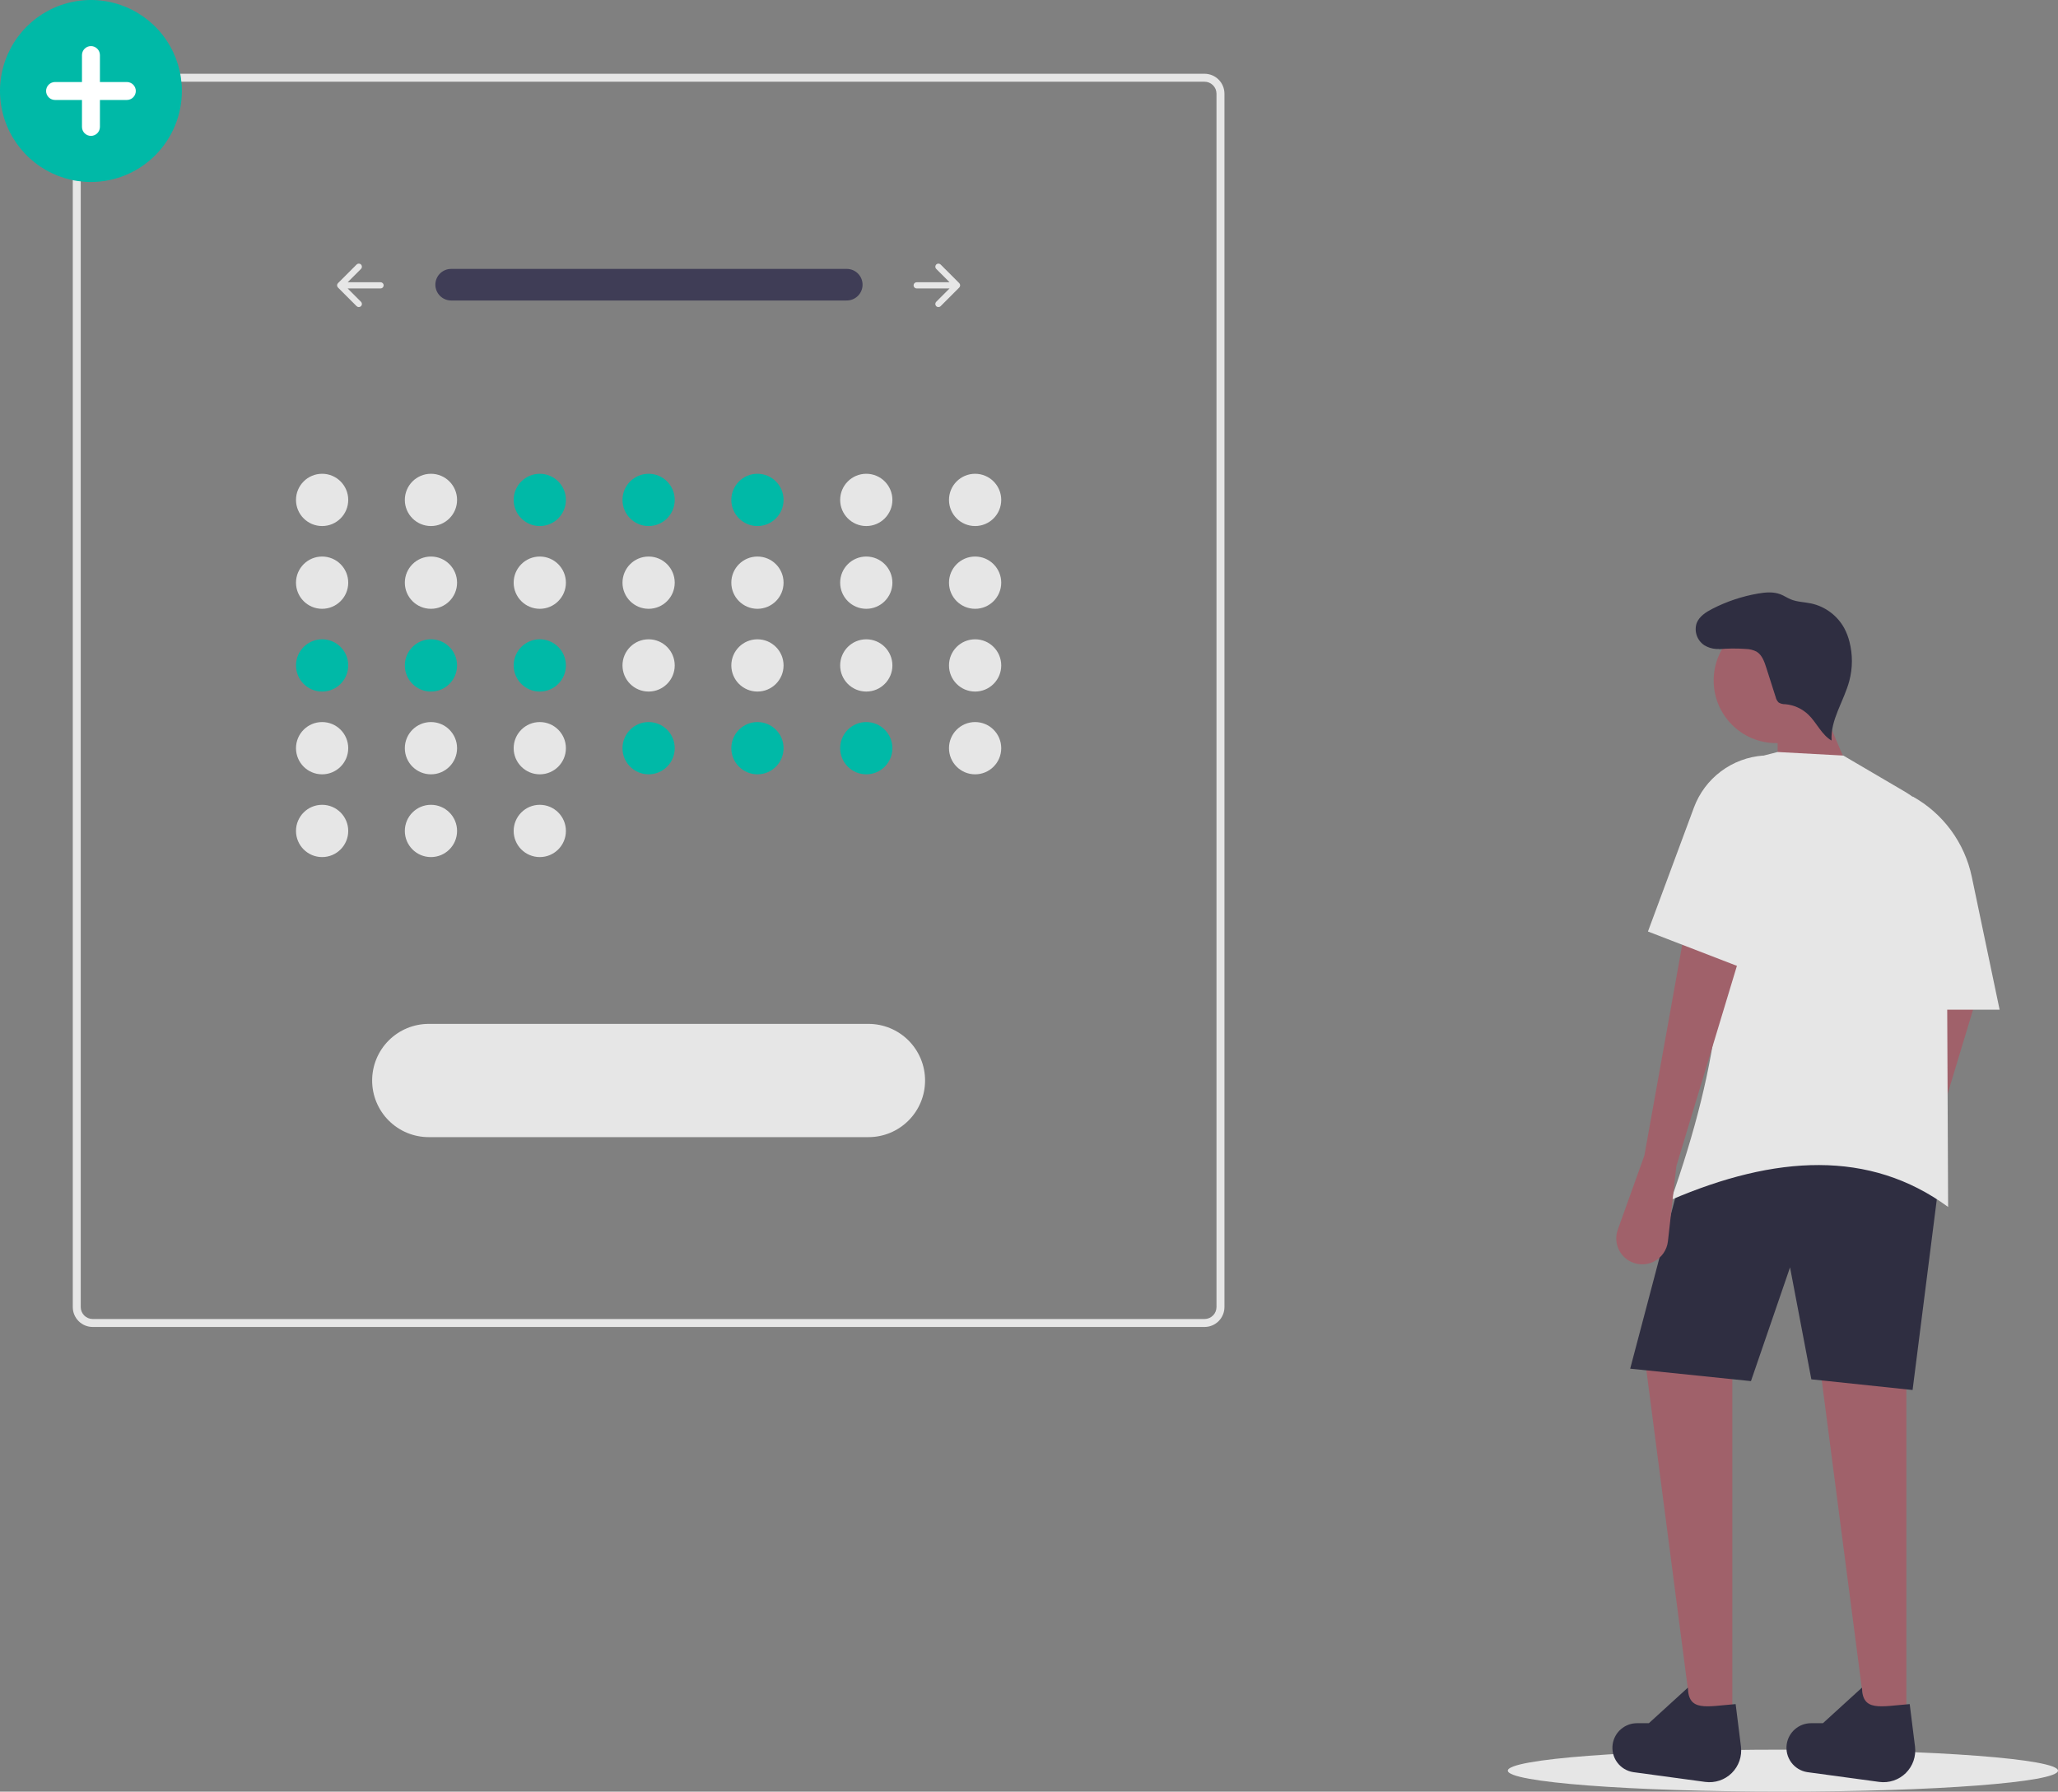 <svg width="286" height="249" viewBox="0 0 286 249" fill="none" xmlns="http://www.w3.org/2000/svg">
<rect x="0" y="0" width="286" height="249" fill="#808080" stroke="none"/>
<g clip-path="url(#clip0_281:9452)">
<path d="M247.77 249C268.884 249 286 247.694 286 246.082C286 244.471 268.884 243.165 247.77 243.165C226.657 243.165 209.541 244.471 209.541 246.082C209.541 247.694 226.657 249 247.77 249Z" fill="#E6E6E6"/>
<path d="M259.498 240.475H264.928V187.621L252.587 187.375L259.498 240.475Z" fill="#A0616A"/>
<path d="M266.128 242.726C266.212 243.397 266.14 244.077 265.92 244.716C265.699 245.355 265.334 245.934 264.854 246.41C264.374 246.885 263.791 247.244 263.151 247.458C262.51 247.672 261.829 247.736 261.16 247.646L251.156 246.288C250.262 246.148 249.459 245.659 248.924 244.928C248.39 244.197 248.167 243.283 248.304 242.388C248.429 241.58 248.838 240.844 249.457 240.312C250.077 239.78 250.867 239.487 251.683 239.487H253.333L258.759 234.54C258.813 237.91 261.293 237.161 265.392 236.832L266.128 242.726Z" fill="#2F2E41"/>
<path d="M235.31 240.475H240.74V187.621L228.399 187.375L235.31 240.475Z" fill="#A0616A"/>
<path d="M241.94 242.726C242.023 243.397 241.952 244.077 241.731 244.716C241.51 245.355 241.146 245.934 240.666 246.41C240.186 246.885 239.603 247.244 238.962 247.458C238.322 247.672 237.641 247.736 236.971 247.646L226.968 246.288C226.073 246.148 225.271 245.659 224.736 244.928C224.201 244.197 223.978 243.283 224.116 242.388C224.24 241.58 224.649 240.844 225.269 240.312C225.889 239.78 226.678 239.487 227.495 239.487H229.144L234.571 234.54C234.624 237.91 237.104 237.161 241.203 236.832L241.94 242.726Z" fill="#2F2E41"/>
<path d="M262.584 162.553L258.887 172.872C258.607 173.654 258.605 174.509 258.883 175.292C259.16 176.075 259.7 176.738 260.41 177.169C260.927 177.482 261.514 177.66 262.118 177.687C262.722 177.713 263.322 177.587 263.865 177.321C264.407 177.054 264.873 176.654 265.221 176.16C265.569 175.665 265.786 175.091 265.853 174.49L267.027 164.035L275.913 134.645L268.261 130.94L262.584 162.553Z" fill="#A0616A"/>
<path d="M265.792 193.179L251.723 191.697L248.761 176.137L243.331 191.944L226.547 190.215L233.458 164.035C246.091 155.446 258.09 155.633 269.494 164.035L265.792 193.179Z" fill="#2F2E41"/>
<path d="M246.849 103.279C251.654 103.279 255.55 99.381 255.55 94.573C255.55 89.764 251.654 85.867 246.849 85.867C242.044 85.867 238.148 89.764 238.148 94.573C238.148 99.381 242.044 103.279 246.849 103.279Z" fill="#A0616A"/>
<path d="M257.895 109.206L247.034 110.194V100.562L252.711 97.104L257.895 109.206Z" fill="#A0616A"/>
<path d="M270.729 167.74C259.803 159.734 246.684 160.548 232.225 166.752C238.776 148.194 241.567 130.899 236.421 116.268C236.421 113.683 237.281 111.171 238.865 109.129C240.449 107.087 242.668 105.631 245.171 104.99L247.034 104.513L256.167 105.007L264.742 110.038C266.491 111.063 267.943 112.527 268.955 114.285C269.966 116.043 270.503 118.034 270.513 120.062L270.729 167.74Z" fill="#E6E6E6"/>
<path d="M228.522 160.578L224.825 170.897C224.545 171.679 224.544 172.533 224.821 173.316C225.099 174.099 225.638 174.762 226.348 175.193C226.865 175.506 227.453 175.685 228.056 175.711C228.66 175.738 229.261 175.612 229.803 175.345C230.345 175.078 230.812 174.679 231.159 174.184C231.507 173.689 231.725 173.115 231.792 172.514L232.965 162.059L241.851 132.669L234.199 128.964L228.522 160.578Z" fill="#A0616A"/>
<path d="M277.886 140.325H265.792V110.688C267.884 111.851 269.701 113.45 271.121 115.377C272.54 117.305 273.529 119.515 274.02 121.859L277.886 140.325Z" fill="#E6E6E6"/>
<path d="M243.085 134.892L229.016 129.458L235.405 112.232C236.149 110.226 237.455 108.478 239.168 107.196C240.88 105.915 242.926 105.155 245.059 105.007L243.085 134.892Z" fill="#E6E6E6"/>
<path d="M240.215 89.859C239.684 90.11 239.098 90.225 238.511 90.193C237.924 90.161 237.354 89.984 236.852 89.677C236.362 89.353 235.992 88.876 235.798 88.32C235.605 87.764 235.6 87.161 235.783 86.602C236.15 85.658 237.078 85.067 237.979 84.605C239.966 83.587 242.095 82.876 244.295 82.494C245.344 82.312 246.454 82.213 247.445 82.601C247.936 82.793 248.375 83.097 248.862 83.297C249.757 83.667 250.756 83.668 251.703 83.869C252.673 84.081 253.586 84.499 254.38 85.094C255.175 85.69 255.832 86.449 256.308 87.321C256.62 87.914 256.859 88.543 257.021 89.193C257.477 90.973 257.471 92.839 257.003 94.615C256.258 97.43 254.362 100.015 254.533 102.921C253.131 102.104 252.474 100.441 251.303 99.317C250.433 98.487 249.307 97.977 248.109 97.87C247.782 97.883 247.458 97.8 247.177 97.632C246.973 97.433 246.832 97.177 246.771 96.898L245.452 92.765C245.184 91.924 244.86 91.01 244.101 90.558C243.633 90.321 243.117 90.196 242.592 90.191C241.338 90.1 240.078 90.112 238.825 90.227" fill="#2F2E41"/>
<path d="M167.396 184.42H12.88C12.147 184.419 11.444 184.128 10.925 183.609C10.407 183.09 10.115 182.386 10.114 181.653V13.019C10.115 12.285 10.407 11.581 10.925 11.062C11.444 10.544 12.147 10.252 12.88 10.251H167.396C168.129 10.252 168.832 10.544 169.351 11.062C169.869 11.581 170.161 12.285 170.162 13.019V181.653C170.161 182.386 169.869 183.09 169.351 183.609C168.832 184.128 168.129 184.419 167.396 184.42ZM12.88 11.358C12.44 11.358 12.018 11.534 11.707 11.845C11.396 12.156 11.221 12.578 11.221 13.019V181.653C11.221 182.093 11.396 182.515 11.707 182.826C12.018 183.138 12.44 183.313 12.88 183.313H167.396C167.836 183.313 168.258 183.138 168.569 182.826C168.88 182.515 169.055 182.093 169.055 181.653V13.019C169.055 12.578 168.88 12.156 168.569 11.845C168.258 11.534 167.836 11.358 167.396 11.358H12.88Z" fill="#E6E6E6"/>
<path d="M59.586 142.297C58.553 142.297 57.529 142.5 56.575 142.895C55.62 143.29 54.752 143.87 54.021 144.6C53.29 145.331 52.711 146.199 52.315 147.154C51.919 148.109 51.716 149.133 51.716 150.167C51.716 151.201 51.919 152.225 52.315 153.18C52.711 154.135 53.29 155.003 54.021 155.733C54.752 156.464 55.62 157.044 56.575 157.439C57.529 157.834 58.553 158.037 59.586 158.037H120.688C121.721 158.037 122.745 157.834 123.7 157.439C124.654 157.044 125.522 156.464 126.253 155.733C126.984 155.003 127.563 154.135 127.959 153.18C128.355 152.225 128.558 151.201 128.558 150.167C128.558 149.133 128.355 148.109 127.959 147.154C127.563 146.199 126.984 145.331 126.253 144.6C125.522 143.87 124.654 143.29 123.7 142.895C122.745 142.5 121.721 142.297 120.688 142.297H59.586Z" fill="#E6E6E6"/>
<path d="M75.014 119.116C77.018 119.116 78.644 117.489 78.644 115.484C78.644 113.478 77.018 111.851 75.014 111.851C73.009 111.851 71.384 113.478 71.384 115.484C71.384 117.489 73.009 119.116 75.014 119.116Z" fill="#E6E6E6"/>
<path d="M59.889 119.116C61.893 119.116 63.519 117.489 63.519 115.484C63.519 113.478 61.893 111.851 59.889 111.851C57.884 111.851 56.259 113.478 56.259 115.484C56.259 117.489 57.884 119.116 59.889 119.116Z" fill="#E6E6E6"/>
<path d="M44.765 119.116C46.769 119.116 48.394 117.489 48.394 115.484C48.394 113.478 46.769 111.851 44.765 111.851C42.76 111.851 41.135 113.478 41.135 115.484C41.135 117.489 42.76 119.116 44.765 119.116Z" fill="#E6E6E6"/>
<path d="M135.511 107.614C137.515 107.614 139.141 105.988 139.141 103.982C139.141 101.976 137.515 100.35 135.511 100.35C133.506 100.35 131.881 101.976 131.881 103.982C131.881 105.988 133.506 107.614 135.511 107.614Z" fill="#E6E6E6"/>
<path d="M120.387 107.614C122.391 107.614 124.017 105.988 124.017 103.982C124.017 101.976 122.391 100.35 120.387 100.35C118.382 100.35 116.757 101.976 116.757 103.982C116.757 105.988 118.382 107.614 120.387 107.614Z" fill="#00B9A7"/>
<path d="M105.262 107.614C107.266 107.614 108.892 105.988 108.892 103.982C108.892 101.976 107.266 100.35 105.262 100.35C103.257 100.35 101.632 101.976 101.632 103.982C101.632 105.988 103.257 107.614 105.262 107.614Z" fill="#00B9A7"/>
<path d="M90.138 107.614C92.142 107.614 93.767 105.988 93.767 103.982C93.767 101.976 92.142 100.35 90.138 100.35C88.133 100.35 86.508 101.976 86.508 103.982C86.508 105.988 88.133 107.614 90.138 107.614Z" fill="#00B9A7"/>
<path d="M75.014 107.614C77.018 107.614 78.644 105.988 78.644 103.982C78.644 101.976 77.018 100.35 75.014 100.35C73.009 100.35 71.384 101.976 71.384 103.982C71.384 105.988 73.009 107.614 75.014 107.614Z" fill="#E6E6E6"/>
<path d="M59.889 107.614C61.893 107.614 63.519 105.988 63.519 103.982C63.519 101.976 61.893 100.35 59.889 100.35C57.884 100.35 56.259 101.976 56.259 103.982C56.259 105.988 57.884 107.614 59.889 107.614Z" fill="#E6E6E6"/>
<path d="M44.765 107.614C46.769 107.614 48.394 105.988 48.394 103.982C48.394 101.976 46.769 100.35 44.765 100.35C42.76 100.35 41.135 101.976 41.135 103.982C41.135 105.988 42.76 107.614 44.765 107.614Z" fill="#E6E6E6"/>
<path d="M135.511 96.112C137.515 96.112 139.141 94.486 139.141 92.48C139.141 90.474 137.515 88.848 135.511 88.848C133.506 88.848 131.881 90.474 131.881 92.48C131.881 94.486 133.506 96.112 135.511 96.112Z" fill="#E6E6E6"/>
<path d="M120.387 96.112C122.391 96.112 124.017 94.486 124.017 92.48C124.017 90.474 122.391 88.848 120.387 88.848C118.382 88.848 116.757 90.474 116.757 92.48C116.757 94.486 118.382 96.112 120.387 96.112Z" fill="#E6E6E6"/>
<path d="M105.262 96.112C107.266 96.112 108.892 94.486 108.892 92.48C108.892 90.474 107.266 88.848 105.262 88.848C103.257 88.848 101.632 90.474 101.632 92.48C101.632 94.486 103.257 96.112 105.262 96.112Z" fill="#E6E6E6"/>
<path d="M90.138 96.112C92.142 96.112 93.767 94.486 93.767 92.48C93.767 90.474 92.142 88.848 90.138 88.848C88.133 88.848 86.508 90.474 86.508 92.48C86.508 94.486 88.133 96.112 90.138 96.112Z" fill="#E6E6E6"/>
<path d="M75.014 96.112C77.018 96.112 78.644 94.486 78.644 92.48C78.644 90.474 77.018 88.848 75.014 88.848C73.009 88.848 71.384 90.474 71.384 92.48C71.384 94.486 73.009 96.112 75.014 96.112Z" fill="#00B9A7"/>
<path d="M59.889 96.112C61.893 96.112 63.519 94.486 63.519 92.48C63.519 90.474 61.893 88.848 59.889 88.848C57.884 88.848 56.259 90.474 56.259 92.48C56.259 94.486 57.884 96.112 59.889 96.112Z" fill="#00B9A7"/>
<path d="M44.765 96.112C46.769 96.112 48.394 94.486 48.394 92.48C48.394 90.474 46.769 88.848 44.765 88.848C42.76 88.848 41.135 90.474 41.135 92.48C41.135 94.486 42.76 96.112 44.765 96.112Z" fill="#00B9A7"/>
<path d="M135.511 84.611C137.515 84.611 139.141 82.984 139.141 80.979C139.141 78.973 137.515 77.347 135.511 77.347C133.506 77.347 131.881 78.973 131.881 80.979C131.881 82.984 133.506 84.611 135.511 84.611Z" fill="#E6E6E6"/>
<path d="M120.387 84.611C122.391 84.611 124.017 82.984 124.017 80.979C124.017 78.973 122.391 77.347 120.387 77.347C118.382 77.347 116.757 78.973 116.757 80.979C116.757 82.984 118.382 84.611 120.387 84.611Z" fill="#E6E6E6"/>
<path d="M105.262 84.611C107.266 84.611 108.892 82.984 108.892 80.979C108.892 78.973 107.266 77.347 105.262 77.347C103.257 77.347 101.632 78.973 101.632 80.979C101.632 82.984 103.257 84.611 105.262 84.611Z" fill="#E6E6E6"/>
<path d="M90.138 84.611C92.142 84.611 93.767 82.984 93.767 80.979C93.767 78.973 92.142 77.347 90.138 77.347C88.133 77.347 86.508 78.973 86.508 80.979C86.508 82.984 88.133 84.611 90.138 84.611Z" fill="#E6E6E6"/>
<path d="M75.014 84.611C77.018 84.611 78.644 82.984 78.644 80.979C78.644 78.973 77.018 77.347 75.014 77.347C73.009 77.347 71.384 78.973 71.384 80.979C71.384 82.984 73.009 84.611 75.014 84.611Z" fill="#E6E6E6"/>
<path d="M59.889 84.611C61.893 84.611 63.519 82.984 63.519 80.979C63.519 78.973 61.893 77.347 59.889 77.347C57.884 77.347 56.259 78.973 56.259 80.979C56.259 82.984 57.884 84.611 59.889 84.611Z" fill="#E6E6E6"/>
<path d="M44.765 84.611C46.769 84.611 48.394 82.984 48.394 80.979C48.394 78.973 46.769 77.347 44.765 77.347C42.76 77.347 41.135 78.973 41.135 80.979C41.135 82.984 42.76 84.611 44.765 84.611Z" fill="#E6E6E6"/>
<path d="M135.511 73.109C137.515 73.109 139.141 71.483 139.141 69.477C139.141 67.471 137.515 65.845 135.511 65.845C133.506 65.845 131.881 67.471 131.881 69.477C131.881 71.483 133.506 73.109 135.511 73.109Z" fill="#E6E6E6"/>
<path d="M120.387 73.109C122.391 73.109 124.017 71.483 124.017 69.477C124.017 67.471 122.391 65.845 120.387 65.845C118.382 65.845 116.757 67.471 116.757 69.477C116.757 71.483 118.382 73.109 120.387 73.109Z" fill="#E6E6E6"/>
<path d="M105.262 73.109C107.266 73.109 108.892 71.483 108.892 69.477C108.892 67.471 107.266 65.845 105.262 65.845C103.257 65.845 101.632 67.471 101.632 69.477C101.632 71.483 103.257 73.109 105.262 73.109Z" fill="#00B9A7"/>
<path d="M90.138 73.109C92.142 73.109 93.767 71.483 93.767 69.477C93.767 67.471 92.142 65.845 90.138 65.845C88.133 65.845 86.508 67.471 86.508 69.477C86.508 71.483 88.133 73.109 90.138 73.109Z" fill="#00B9A7"/>
<path d="M75.014 73.109C77.018 73.109 78.644 71.483 78.644 69.477C78.644 67.471 77.018 65.845 75.014 65.845C73.009 65.845 71.384 67.471 71.384 69.477C71.384 71.483 73.009 73.109 75.014 73.109Z" fill="#00B9A7"/>
<path d="M59.889 73.109C61.893 73.109 63.519 71.483 63.519 69.477C63.519 67.471 61.893 65.845 59.889 65.845C57.884 65.845 56.259 67.471 56.259 69.477C56.259 71.483 57.884 73.109 59.889 73.109Z" fill="#E6E6E6"/>
<path d="M44.765 73.109C46.769 73.109 48.394 71.483 48.394 69.477C48.394 67.471 46.769 65.845 44.765 65.845C42.76 65.845 41.135 67.471 41.135 69.477C41.135 71.483 42.76 73.109 44.765 73.109Z" fill="#E6E6E6"/>
<path d="M62.66 37.372C62.085 37.382 61.536 37.617 61.133 38.027C60.729 38.438 60.503 38.99 60.503 39.566C60.503 40.142 60.729 40.695 61.133 41.105C61.536 41.516 62.085 41.751 62.66 41.76H117.639C117.927 41.765 118.213 41.714 118.481 41.608C118.749 41.502 118.994 41.344 119.201 41.144C119.408 40.944 119.574 40.704 119.689 40.44C119.804 40.175 119.865 39.891 119.87 39.602C119.875 39.314 119.822 39.028 119.716 38.759C119.61 38.491 119.453 38.246 119.252 38.039C119.052 37.832 118.812 37.667 118.548 37.552C118.283 37.438 117.999 37.377 117.711 37.372C117.687 37.372 117.663 37.372 117.639 37.372H62.66Z" fill="#3F3D56"/>
<path d="M130.107 36.761C130.067 36.801 130.035 36.849 130.013 36.901C129.991 36.954 129.98 37.01 129.98 37.066C129.98 37.123 129.991 37.179 130.013 37.232C130.035 37.284 130.067 37.332 130.107 37.372L131.959 39.225H127.391C127.277 39.225 127.167 39.271 127.086 39.352C127.005 39.433 126.96 39.542 126.96 39.657C126.96 39.772 127.005 39.881 127.086 39.962C127.167 40.043 127.277 40.089 127.391 40.089H131.959L130.107 41.942C130.067 41.982 130.035 42.03 130.013 42.082C129.992 42.135 129.98 42.191 129.98 42.248C129.98 42.304 129.992 42.36 130.013 42.413C130.035 42.465 130.067 42.513 130.107 42.553C130.147 42.593 130.194 42.625 130.247 42.646C130.299 42.668 130.355 42.679 130.412 42.679C130.468 42.679 130.525 42.668 130.577 42.646C130.629 42.625 130.677 42.593 130.717 42.553L133.306 39.962C133.387 39.881 133.432 39.772 133.432 39.657C133.432 39.542 133.387 39.433 133.306 39.352L130.717 36.761C130.677 36.721 130.629 36.689 130.577 36.668C130.525 36.646 130.468 36.635 130.412 36.635C130.355 36.635 130.299 36.646 130.247 36.668C130.194 36.689 130.147 36.721 130.107 36.761Z" fill="#E6E6E6"/>
<path d="M50.169 36.761C50.209 36.801 50.241 36.849 50.263 36.901C50.285 36.954 50.296 37.01 50.296 37.066C50.296 37.123 50.285 37.179 50.263 37.232C50.241 37.284 50.209 37.332 50.169 37.372L48.317 39.225H52.885C52.999 39.225 53.109 39.271 53.19 39.352C53.27 39.433 53.316 39.542 53.316 39.657C53.316 39.772 53.27 39.881 53.19 39.962C53.109 40.043 52.999 40.089 52.885 40.089H48.317L50.169 41.942C50.25 42.023 50.296 42.133 50.296 42.248C50.296 42.362 50.25 42.472 50.169 42.553C50.088 42.634 49.979 42.679 49.864 42.679C49.75 42.679 49.64 42.634 49.559 42.553L46.97 39.962C46.889 39.881 46.844 39.772 46.844 39.657C46.844 39.542 46.889 39.433 46.97 39.352L49.559 36.761C49.599 36.721 49.647 36.689 49.699 36.668C49.751 36.646 49.807 36.635 49.864 36.635C49.921 36.635 49.977 36.646 50.029 36.668C50.082 36.689 50.129 36.721 50.169 36.761Z" fill="#E6E6E6"/>
<path d="M12.639 25.293C10.139 25.293 7.695 24.552 5.617 23.162C3.539 21.772 1.919 19.797 0.962 17.486C0.005 15.175 -0.245 12.633 0.243 10.179C0.731 7.726 1.934 5.473 3.702 3.704C5.469 1.935 7.721 0.731 10.173 0.243C12.625 -0.245 15.166 0.005 17.475 0.963C19.785 1.92 21.759 3.541 23.148 5.621C24.536 7.7 25.277 10.145 25.277 12.647C25.274 16 23.941 19.214 21.572 21.585C19.202 23.956 15.99 25.29 12.639 25.293V25.293Z" fill="#00B9A7"/>
<path d="M17.626 11.399H13.886V7.657C13.886 7.326 13.754 7.008 13.521 6.774C13.287 6.54 12.97 6.409 12.639 6.409C12.308 6.409 11.991 6.54 11.757 6.774C11.524 7.008 11.392 7.326 11.392 7.657V11.399H7.652C7.321 11.399 7.004 11.531 6.77 11.764C6.537 11.998 6.405 12.316 6.405 12.647C6.405 12.977 6.537 13.295 6.77 13.529C7.004 13.763 7.321 13.894 7.652 13.894H11.392V17.637C11.392 17.968 11.524 18.285 11.757 18.519C11.991 18.753 12.308 18.884 12.639 18.884C12.97 18.884 13.287 18.753 13.521 18.519C13.754 18.285 13.886 17.968 13.886 17.637V13.894H17.626C17.956 13.894 18.274 13.763 18.508 13.529C18.741 13.295 18.873 12.977 18.873 12.647C18.873 12.316 18.741 11.998 18.508 11.764C18.274 11.531 17.956 11.399 17.626 11.399Z" fill="white"/>
</g>
<defs>
<clipPath id="clip0_281:9452">
<rect width="286" height="249" fill="white"/>
</clipPath>
</defs>
</svg>

